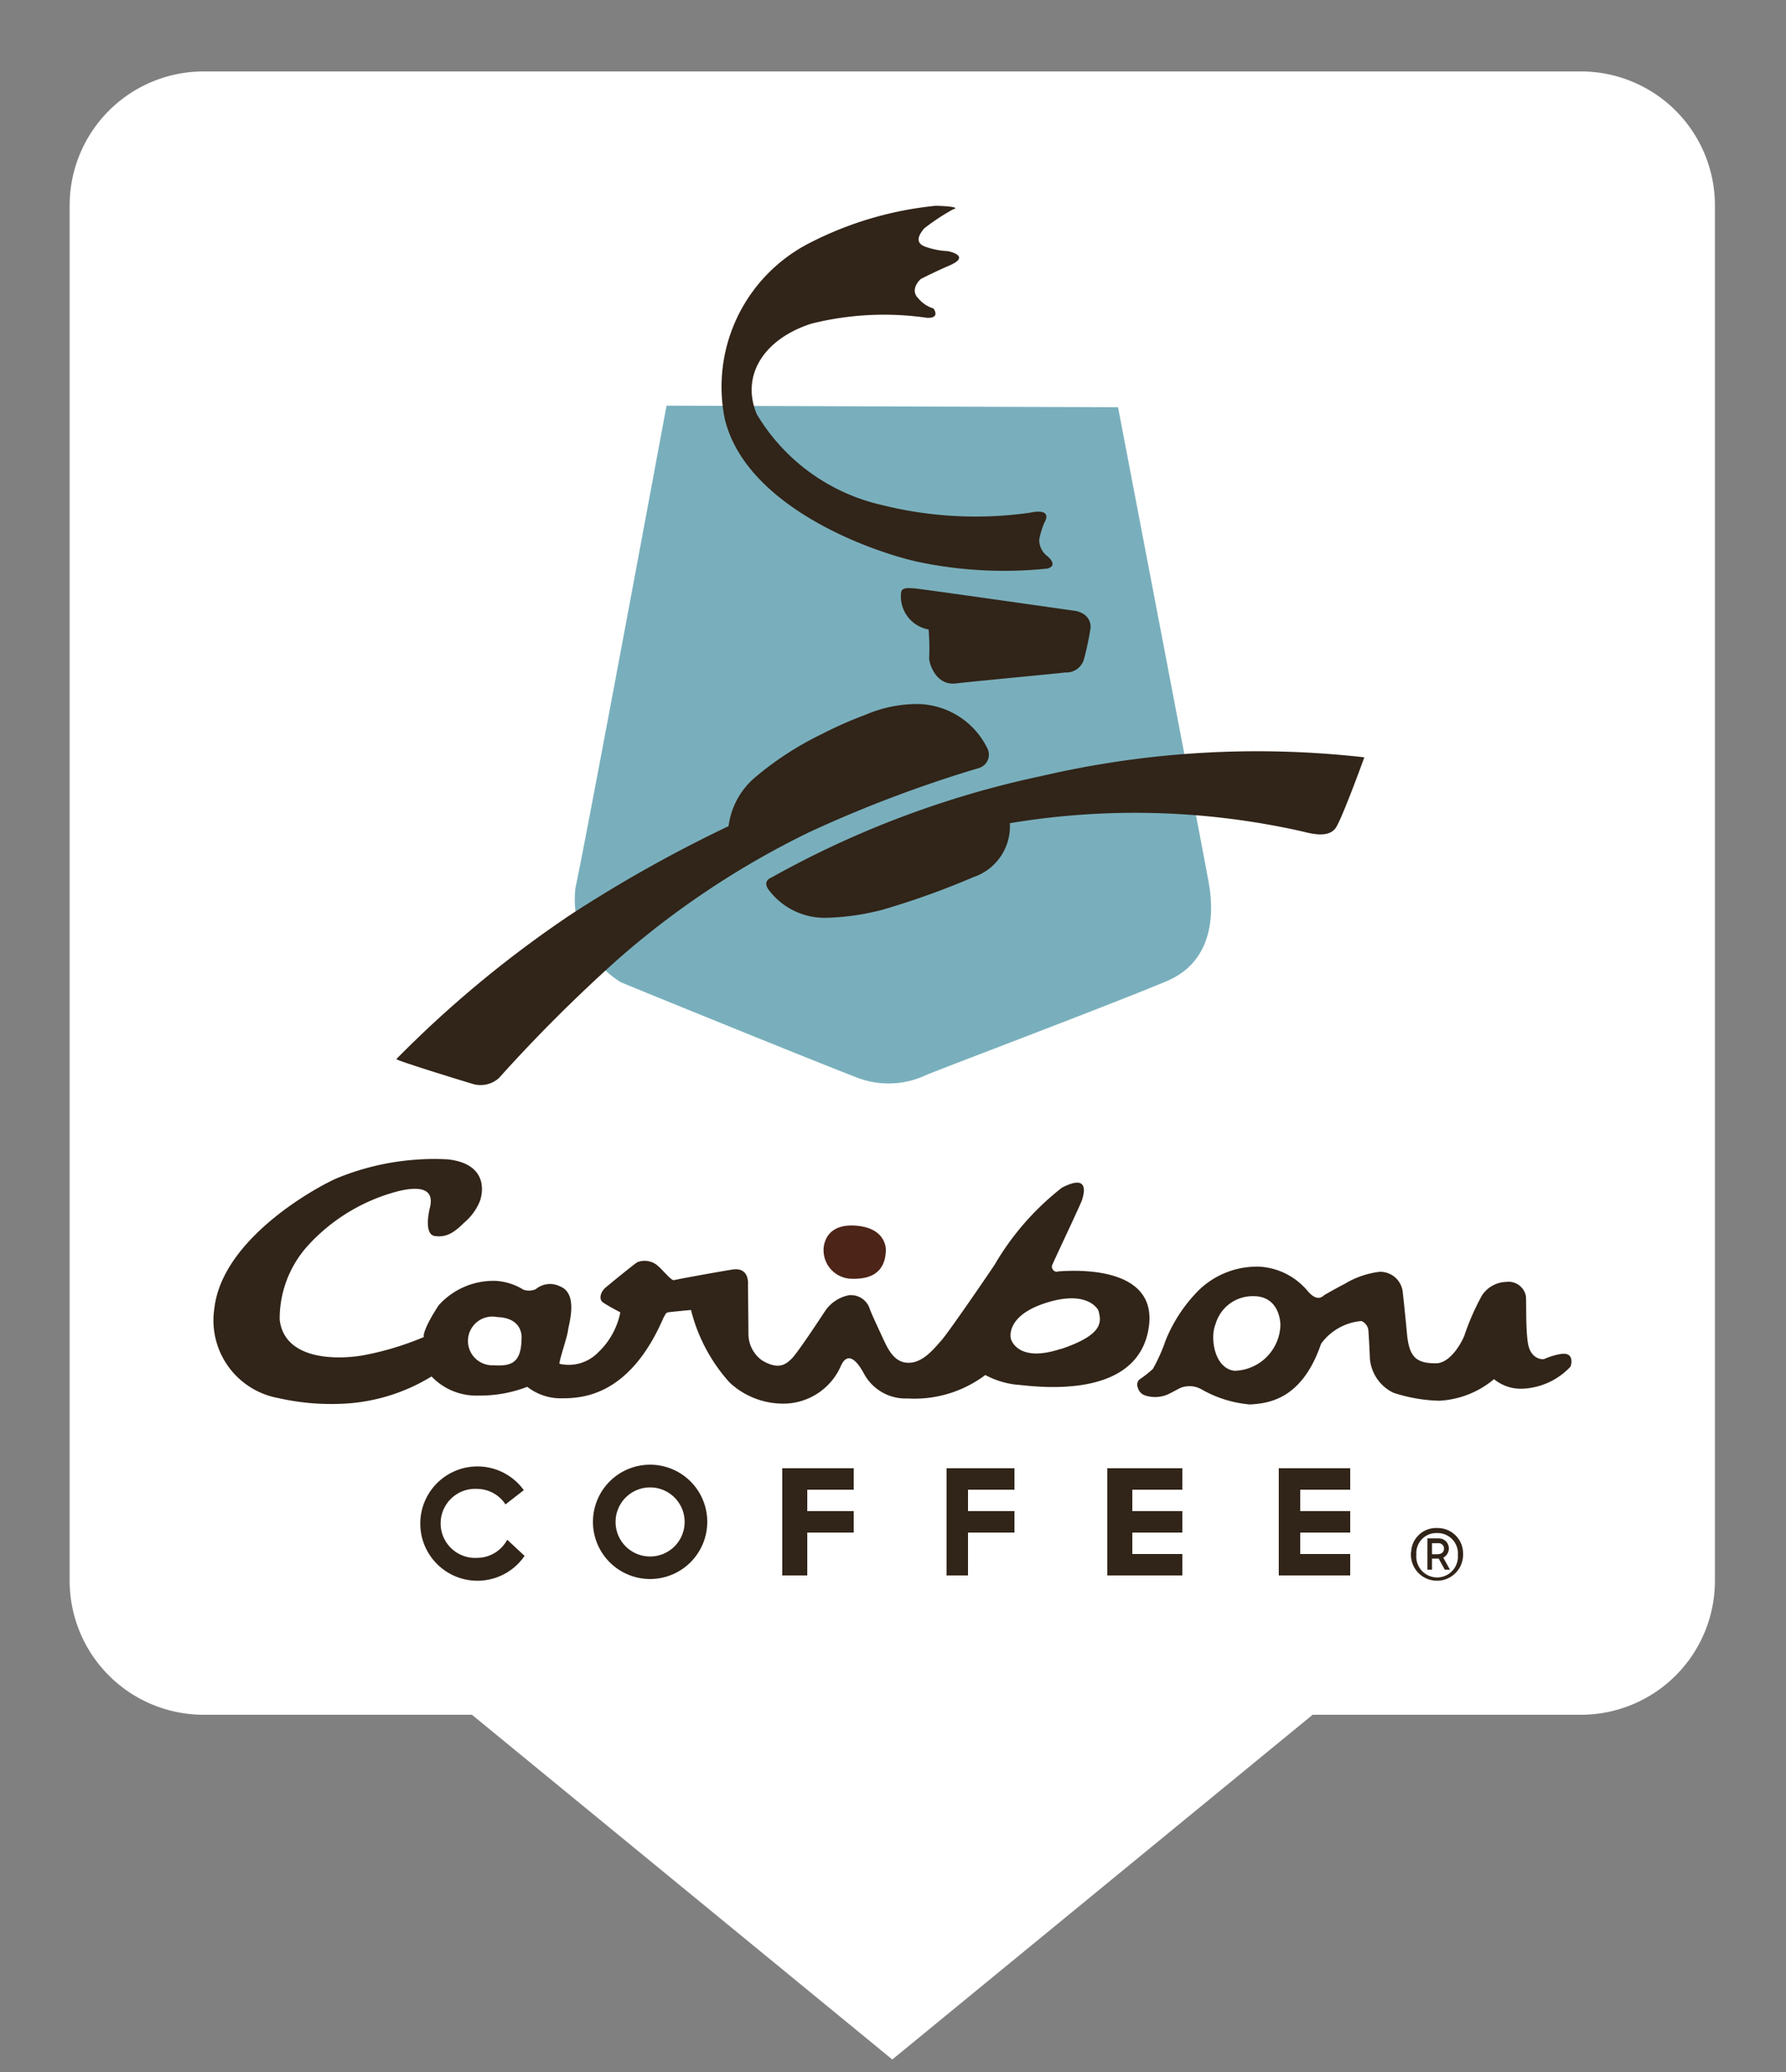 <svg xmlns="http://www.w3.org/2000/svg" viewBox="0 0 50 58"><rect x="0" y="0" width="50" height="58" fill="#808080" stroke="none"/><defs><linearGradient id="Frame"><stop offset="0" stop-color="#ffffff" /></linearGradient></defs><path d="m44.2 2.75h-38.5a3 3 0 0 0-3 3v38.5a3 3 0 0 0 3 3h7.78l11.5 9.43 11.5-9.43h7.78a3 3 0 0 0 3-3v-38.5a3 3 0 0 0-3-3z" fill="#fff" stroke="url(#Frame)" stroke-miterlimit="10" stroke-width="1.5" /><path d="m31.3 11.4s2.47 12.9 2.5 13.1 0.574 2.25-1.15 2.97-6.64 2.57-6.76 2.64a2.46 2.46 0 0 1-1.97 0.025c-1.05-0.399-6.21-2.5-6.54-2.64a2.73 2.73 0 0 1-1.27-2.64c0.299-1.37 2.55-13.5 2.55-13.5z" fill="#79afbc" /><path d="m26.7 5.85a5.99 5.99 0 0 0-0.826 0.543c-0.118 0.142-0.307 0.401 0.047 0.519a2.15 2.15 0 0 0 0.614 0.118s0.677 0.128 0.047 0.401c-0.436 0.189-0.803 0.378-0.803 0.378s-0.33 0.283-0.071 0.543a0.893 0.893 0 0 0 0.425 0.283s0.212 0.283-0.189 0.26a8.38 8.38 0 0 0-3.23 0.165c-1.32 0.425-1.98 1.44-1.53 2.53a5.49 5.49 0 0 0 3.52 2.55 10.8 10.8 0 0 0 4.13 0.212c0.685-0.142 0.401 0.283 0.401 0.283a2.32 2.32 0 0 0-0.142 0.472 0.577 0.577 0 0 0 0.239 0.47c0.076 0.065 0.268 0.268-0.015 0.339a11.7 11.7 0 0 1-3.65-0.195c-1.53-0.354-4.82-1.63-5.38-4.01a4.52 4.52 0 0 1 2.38-4.91 9.84 9.84 0 0 1 3.52-1.04c0.142-3e-5 0.708 0.024 0.519 0.094z" fill="#312418" /><path d="m30.1 17.1s-4.42-0.632-4.52-0.632-0.339-0.046-0.354 0.123a0.942 0.942 0 0 0 0.771 1.03 6.61 6.61 0 0 1 0.015 0.817c0.019 0.215 0.231 0.755 0.74 0.694s2.93-0.286 3.07-0.308a0.513 0.513 0 0 0 0.524-0.37 8.08 8.08 0 0 0 0.185-0.878s0.046-0.385-0.432-0.478z" fill="#312418" /><path d="m27.4 21.5a0.389 0.389 0 0 0 0.251-0.532 2.21 2.21 0 0 0-1.92-1.26 3.65 3.65 0 0 0-1.49 0.296 11.6 11.6 0 0 0-1.27 0.562 8.89 8.89 0 0 0-1.85 1.21 2.15 2.15 0 0 0-0.725 1.35 38.3 38.3 0 0 0-4.41 2.47 31.4 31.4 0 0 0-4.89 4.05c0 0.044 2.08 0.681 2.19 0.71a0.774 0.774 0 0 0 0.68-0.177 43.2 43.2 0 0 1 3.37-3.36 24.1 24.1 0 0 1 5.31-3.52 35.4 35.4 0 0 1 4.76-1.8z" fill="#312418" /><path d="m38.2 21.2a26.6 26.6 0 0 0-9.02 0.518 26.9 26.9 0 0 0-7.59 2.85s-0.266 0.089-0.059 0.355a1.96 1.96 0 0 0 1.58 0.769 6.89 6.89 0 0 0 1.58-0.222 22.4 22.4 0 0 0 2.56-0.917 1.5 1.5 0 0 0 1.02-1.51 21.3 21.3 0 0 1 8.15 0.222c0.207 0.045 0.784 0.237 0.991-0.118s0.784-1.95 0.784-1.95z" fill="#312418" /><path d="m24.8 35s0.038-0.641-0.872-0.693-0.872 0.693-0.872 0.693a0.799 0.799 0 0 0 0.782 0.795c0.77 0.026 0.949-0.385 0.962-0.795z" fill="#4c2418" /><path d="m29.6 35.6a0.143 0.143 0 0 1-0.129-0.219c0.064-0.154 0.798-1.7 0.824-1.8s0.256-0.759-0.566-0.335a7.58 7.58 0 0 0-1.88 2.15c-0.064 0.103-1.27 1.87-1.49 2.12s-0.515 0.618-0.901 0.631-0.566-0.309-0.721-0.644-0.348-0.747-0.386-0.862a0.557 0.557 0 0 0-0.579-0.386 1.05 1.05 0 0 0-0.669 0.438s-0.772 1.18-0.94 1.34-0.36 0.322-0.824 0.051a0.91 0.91 0 0 1-0.386-0.734c0-0.116-0.013-1.4-0.013-1.4s0.051-0.489-0.438-0.412c-0.372 0.059-1.54 0.27-1.63 0.296s-0.382-0.378-0.541-0.463a0.56 0.56 0 0 0-0.489-0.039c-0.103 0.064-0.798 0.631-0.901 0.721s-0.206 0.309-0.051 0.412 0.476 0.27 0.476 0.27a2.1 2.1 0 0 1-0.618 1.12 1.15 1.15 0 0 1-1.08 0.322c-0.039-0.026 0.219-0.772 0.232-0.927s0.308-1.03-0.219-1.24a0.623 0.623 0 0 0-0.682 0.077 0.468 0.468 0 0 1-0.348 0.013 1.66 1.66 0 0 0-0.759-0.245 2.06 2.06 0 0 0-1.61 0.682c-0.373 0.566-0.449 0.853-0.412 0.888a8.27 8.27 0 0 1-1.71 0.515c-0.747 0.129-2.2 0.129-2.33-1a3.05 3.05 0 0 1 0.824-2.11 5.18 5.18 0 0 1 2.51-1.49c1.2-0.283 0.847 0.483 0.85 0.566 0 0-0.147 0.646 0.155 0.692s0.52-0.068 0.823-0.371a1.54 1.54 0 0 0 0.434-0.584c0.06-0.137 0.326-1.05-0.885-1.19a7.18 7.18 0 0 0-3.07 0.512c-0.466 0.186-3.24 1.65-3.47 3.66a2.21 2.21 0 0 0 1.79 2.51 6.67 6.67 0 0 0 1.68 0.163 5.2 5.2 0 0 0 2.61-0.768 1.73 1.73 0 0 0 1.32 0.535 3.66 3.66 0 0 0 1.36-0.245 1.52 1.52 0 0 0 0.914 0.322c0.541 0 1.93 0.013 2.91-2.28 0.039-0.039 0.039-0.116 0.129-0.129s0.631-0.064 0.631-0.064a4.74 4.74 0 0 0 1.08 2.03 2.2 2.2 0 0 0 1.47 0.592 1.76 1.76 0 0 0 1.63-1.02c0.257-0.631 0.631 0.129 0.669 0.193a1.32 1.32 0 0 0 1.21 0.682 3.3 3.3 0 0 0 2.18-0.656 2.43 2.43 0 0 0 0.862 0.27c0.232 0 3.26 0.541 3.69-1.47s-2.42-1.7-2.52-1.7zm-15 1.9c-0.013 0.731-0.382 0.737-0.808 0.718a0.682 0.682 0 1 1 0.128-1.35c0.77 0.026 0.68 0.629 0.68 0.629zm15.1 0.257c-1.23 0.41-1.4-0.282-1.4-0.282s-0.18-0.641 1-1.01 1.45 0.218 1.45 0.218c0.077 0.295 0.18 0.667-1.05 1.08z" fill="#312418" /><path d="m43.7 37.9a2.01 2.01 0 0 0-0.471 0.143c-0.082 0.021-0.379-0.021-0.451-0.43s-0.041-1.23-0.061-1.34a0.495 0.495 0 0 0-0.553-0.389 0.838 0.838 0 0 0-0.676 0.379 6.82 6.82 0 0 0-0.481 1.09c-0.021 0.092-0.358 0.809-0.809 0.809-0.553 0-0.748-0.174-0.809-0.829s-0.113-1.12-0.123-1.2a0.634 0.634 0 0 0-0.645-0.532 2.45 2.45 0 0 0-0.993 0.348c-0.092 0.041-0.492 0.266-0.543 0.297s-0.195 0.225-0.481-0.113a1.9 1.9 0 0 0-1.34-0.676 2.34 2.34 0 0 0-1.7 0.655 4.25 4.25 0 0 0-0.932 1.41 4.71 4.71 0 0 1-0.358 0.799 3.22 3.22 0 0 1-0.379 0.297 0.203 0.203 0 0 0-0.041 0.225 0.311 0.311 0 0 0 0.225 0.225 0.894 0.894 0 0 0 0.604-0.031c0.113-0.051 0.297-0.154 0.358-0.184a0.688 0.688 0 0 1 0.584 0.031 3.28 3.28 0 0 0 1.37 0.43c0.543-0.031 1.46-0.154 1.99-1.7a1.55 1.55 0 0 1 1.13-0.635 0.32 0.32 0 0 1 0.195 0.276c0.01 0.123 0.041 0.717 0.041 0.778a1.17 1.17 0 0 0 0.655 0.952 4.43 4.43 0 0 0 1.29 0.225 2.6 2.6 0 0 0 1.53-0.604 1.18 1.18 0 0 0 0.819 0.266 1.95 1.95 0 0 0 1.32-0.614c0.041-0.092 0.091-0.41-0.256-0.358zm-9.15 0.471c-0.563-0.082-0.676-0.932-0.522-1.3a1.08 1.08 0 0 1 1.05-0.788c0.778-0.01 0.768 0.809 0.768 0.809a1.32 1.32 0 0 1-1.3 1.28z" fill="#312418" /><path d="m18.2 41a1.6 1.6 0 1 0 1.6 1.6 1.6 1.6 0 0 0-1.6-1.6zm-6e-5 2.57a0.967 0.967 0 1 1 0.967-0.967 0.967 0.967 0 0 1-0.967 0.967z" fill="#312418" /><path d="m14.2 43.1a0.956 0.956 0 0 1-0.835 0.508 0.967 0.967 0 1 1 0-1.93 0.95 0.95 0 0 1 0.786 0.434l0.513-0.399a1.6 1.6 0 1 0 0.022 1.84z" fill="#312418" /><polygon fill="#312418" points="33.1 41.7 33.1 41.1 31.7 41.1 31.1 41.1 31 41.1 31 44.1 31.1 44.1 31.1 44.1 33.1 44.1 33.1 43.5 31.7 43.5 31.7 42.9 33.1 42.9 33.1 42.3 31.7 42.3 31.7 41.7" /><polygon fill="#312418" points="28.4 41.7 28.4 41.1 26.5 41.1 26.5 41.1 26.5 41.1 26.5 44.1 27.1 44.1 27.1 42.9 28.4 42.9 28.4 42.3 27.1 42.3 27.1 41.7" /><polygon fill="#312418" points="37.8 41.7 37.8 41.1 36.4 41.1 35.8 41.1 35.8 41.1 35.8 44.1 35.8 44.1 35.8 44.1 37.8 44.1 37.8 43.5 36.4 43.5 36.4 42.9 37.8 42.9 37.8 42.3 36.4 42.3 36.4 41.7" /><polygon fill="#312418" points="23.9 41.7 23.9 41.1 21.9 41.1 21.9 41.1 21.9 41.1 21.9 44.1 22.6 44.1 22.6 42.9 23.9 42.9 23.9 42.3 22.6 42.3 22.6 41.7" /><path d="m39.5 43.5a0.73 0.73 0 0 0 1.46 0.037v-0.037a0.712 0.712 0 0 0-0.7-0.727h-0.027a0.697 0.697 0 0 0-0.727 0.679 0.052 0.052 0 0 0-0.005 0.048m1.31 0a0.583 0.583 0 1 1-1.16 0.032v-0.037a0.561 0.561 0 0 1 0.54-0.582h0.043a0.572 0.572 0 0 1 0.582 0.561v0.027m-0.224 0.438h-0.144l-0.171-0.31h-0.187v0.31h-0.128v-0.876h0.326a0.279 0.279 0 0 1 0.273 0.283 0.293 0.293 0 0 1-0.155 0.256zm-0.326-0.438a0.148 0.148 0 0 0 0.16-0.144 0.151 0.151 0 0 0-0.144-0.16h-0.192v0.31h0.176" fill="#312418" /></svg>